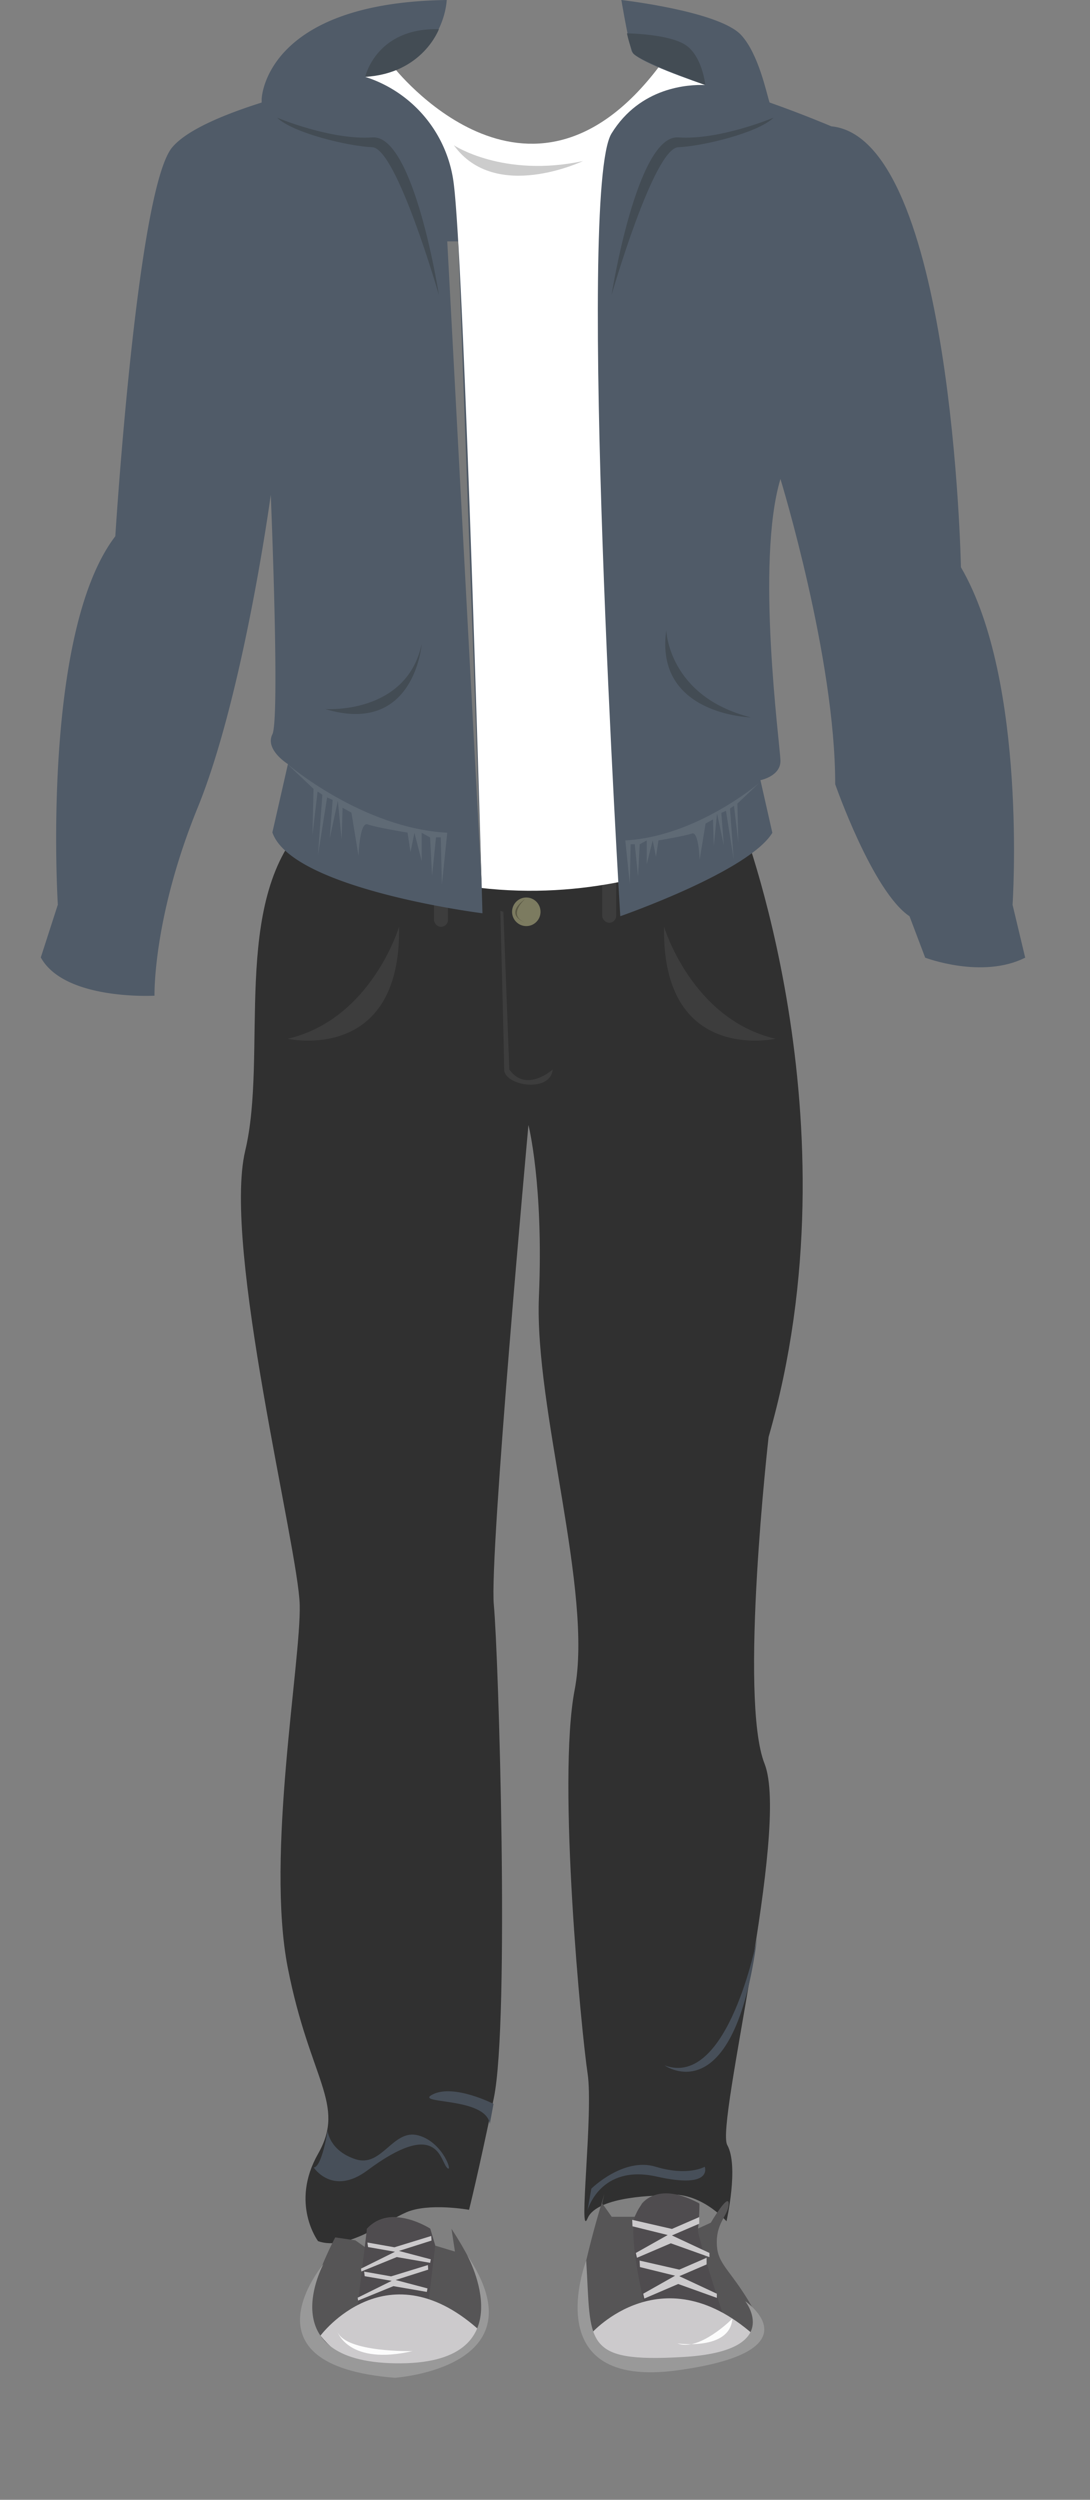<svg xmlns="http://www.w3.org/2000/svg" viewBox="0 0 183 419.55"><rect x="0" y="0" width="183" height="419.55" fill="#808080" stroke="none"/><defs><style>.cls-1{fill:none;}.cls-2{fill:#303030;}.cls-3{fill:#3d3d3d;}.cls-4{fill:#474f59;}.cls-5{fill:#7c7b60;}.cls-6{fill:#5b5945;}.cls-7{fill:#fff;}.cls-8{fill:#505b68;}.cls-9{fill:#434c54;}.cls-10{fill:#797a7a;}.cls-11{fill:#5f6a75;}.cls-12{fill:#ccc;}.cls-13{fill:#565556;}.cls-14{fill:#4f4c4f;}.cls-15{fill:#cccacc;}.cls-16{fill:#999;}.cls-17{fill:#fcfcfc;}</style></defs><title>rcb</title><g id="Layer_2" data-name="Layer 2"><g id="rcb"><g id="rcb-2" data-name="rcb"><rect class="cls-1" y="4.55" width="183" height="415"/><g id="rcbpants"><g id="ccbpants"><path class="cls-2" d="M51.12,138.35s33,20.62,73-1.34c0,0,20.22,51,4.92,104.16,0,0-5,43.92-.68,54.84s-8.24,60.46-6.26,64-.13,12.79-.13,12.79-4.74-5.52-10.76-4.31c0,0-10.94-.08-12.56,3.82s1-17.78,0-24.33S93.51,299,96.48,283.61c3.15-16.38-6.79-47.13-6-66s-1.76-28.79-1.76-28.79-6.6,72.24-5.81,80.54,2.67,69.86,0,82.76-4.16,18.76-4.16,18.76-6.78-1.23-10.56.43-10,6.51-14.79,4.83c0,0-4.74-6.31,0-14.66s-1.37-12.33-5.08-31.2,2.23-51.36,2-60.92-13-60.06-9.15-76.23S38.76,151.51,51.12,138.35Z"/><path class="cls-3" d="M67,155.54s-4.61,15.5-18.69,18.8C48.26,174.34,67.37,178.63,67,155.54Z"/><path class="cls-3" d="M111.49,155.54s4.62,15.5,18.7,18.8C130.19,174.34,111.08,178.63,111.49,155.54Z"/><path class="cls-4" d="M52.67,363.78s3.15,4.84,9,.49c11.75-8.74,12.18-1.82,13.34-.5s-.5-4.22-4.78-5.38-6.09,5.46-10.54,4S55,357.59,55,357.59,54.05,363.71,52.67,363.78Z"/><path class="cls-4" d="M82.86,353.1s-6.57-3.35-10.15-1.62,8.91.34,9.52,5h0l.63-3.39"/><path class="cls-4" d="M98.63,371s2.07-7.85,11.62-5.7,8.07-1.65,8.07-1.65-2.8,1.65-8.23,0-10.81,3.68-10.81,3.68L98.63,371"/><path class="cls-4" d="M127.11,325.31s-4.84,25.31-15.54,21.33c0,0,11.65,8.3,15.54-21.33"/></g><ellipse class="cls-5" cx="88.36" cy="153.03" rx="2.39" ry="2.4"/><path class="cls-6" d="M88.21,150.84s-3.21,2.77,0,4c0,0-3.83-1.19,0-4"/><rect class="cls-3" x="72.86" y="147.49" width="2.35" height="8.06" rx="1.17" ry="1.17"/><rect class="cls-3" x="101.1" y="146.81" width="2.35" height="8.06" rx="1.17" ry="1.17"/><path class="cls-3" d="M84,152.86s.64,23.91.64,26.64,7.78,4,8.15,0c0,0-4.44,4-7.28,0l-1-26.47Z"/></g><g id="rcbshirt"><path class="cls-7" d="M66,11.17s22.62,29.15,44.66,0l20.45,7-1,56.42-7.43,20.08,4,45s-34.84,22.12-74.58,0V93.87L47,68V18Z"/><path class="cls-8" d="M76.2,31A21.57,21.57,0,0,0,61.31,12.9C74.68,11.17,75,0,75,0,44.36.44,43.93,16.61,43.93,16.61v.6c-6.31,2-12.51,4.56-15,7.5C23,31.66,19.36,90,19.36,90c-12.51,16.35-9.65,61.83-9.65,61.83l-2.86,8.86c4,7.28,19.09,6.42,19.09,6.42s-.32-13,7.24-31.54c7.73-18.93,12.28-52.51,12.28-52.51s1.56,37.59.27,40.18,2.61,5,2.61,5l-2.61,11.47C49,149.25,81,153.28,81,153.28S78,45.56,76.2,31Z"/><path class="cls-8" d="M170,151.86s2.52-37.47-8.67-56.66c0,0-1.37-72-21.76-74,0,0-4.95-2.1-10.37-4-.53-1.62-1.83-8.1-4.75-11.3C120.78,1.88,104.32,0,104.32,0s1,6,1.72,8.54c.36,1.31,6.49,3.7,12.38,5.73-2.85-.11-10.93.32-15.75,8.13-5.93,9.59,1.47,131.37,1.47,131.37s21.58-7.5,25.53-14l-2-8.83s3.43-.66,3.36-3.31-4.21-33.26,0-47.24c0,0,9.22,30,9.19,51.22,0,0,6.26,18,12.48,22.17l2.63,6.95s9.55,3.64,16.79,0Z"/><path class="cls-9" d="M105.31,5.6s6.83.08,9.71,1.9,3.4,6.77,3.4,6.77-11.62-4.19-12.16-5.4a19.34,19.34,0,0,1-1-3.27"/><path class="cls-9" d="M61.31,12.9s1.85-8.29,12.38-8C73.69,4.86,71,12.33,61.31,12.9Z"/><path class="cls-9" d="M46.53,19.75s9,3.8,16,3.31S73.69,49.53,73.69,49.53,66.61,24.88,62.5,24.71,49.12,22.29,46.53,19.75Z"/><path class="cls-9" d="M129.87,19.75s-9.05,3.8-16,3.31-11.2,26.47-11.2,26.47,7.08-24.65,11.2-24.82S127.28,22.29,129.87,19.75Z"/><polyline class="cls-10" points="76.92 40.51 75.09 40.51 80.9 149.14 76.92 40.51"/><path class="cls-11" d="M48.34,128.29S60.85,139,75.09,139.76l-.9,8.71L74,140.53H73.2L72.54,147l-.33-6.45-1.41-.77v4.74l-1.22-4.74L68.92,143l-.5-3.26s-5.35-.88-6.7-1.38-1.53,5.29-1.53,5.29L59,136.39l-1.48-.82-.17,5.29-.63-6.47-1.36,6.33.49-6.46-.93-.43-1.54,9.74.74-10.18-.8-.55-.87,7.38.19-7.82-4.34-4.11"/><path class="cls-11" d="M127.45,131.41s-10.51,9-22.47,9.64l.76,7.31.14-6.67h.69l.55,5.42.28-5.42,1.18-.64v4l1-4,.55,2.74.42-2.74s4.49-.75,5.63-1.16,1.28,4.44,1.28,4.44l1-6.11,1.24-.69.14,4.44.54-5.44,1.14,5.32-.42-5.42.78-.36,1.3,8.18-.62-8.55.67-.47.73,6.2-.16-6.56,3.65-3.46"/><path class="cls-9" d="M111.86,105.78s.34,11.12,14.19,14.62C126.05,120.4,109.86,120,111.86,105.78Z"/><path class="cls-9" d="M54.59,119s13.65,1,16.21-10.92C70.8,108.1,69.61,123.54,54.59,119Z"/><path class="cls-12" d="M76.2,24.38s8.28,5.5,21.69,2.65C97.89,27,83.19,34.07,76.2,24.38Z"/></g><g id="Cloud_RainShoes" data-name="Cloud/RainShoes"><path class="cls-13" d="M59.66,376l1.7,1.2h0l.25-3.14c4-4.4,10.62,0,10.62,0l.84,2.83,3.31,1-.58-3.83C85.48,388.88,80,392.13,80,392.13c-16.2,13.67-26.07,1.82-27.72-.85-2.35-3.81,4-15.77,4-15.77Z"/><path class="cls-13" d="M101.46,368.23s-4.49,14.49-4.07,18.4,0,12.39,16.33,10.05,14.61-6.37,11.45-11.33-4.84-5.66-4.83-9.08,2-4.51,2-6.42-3,3.19-3,3.19l-2.18,1,.25-4.24s-6.42-3.65-9.63,0l-1.24,2.25h-3.84l-1.59-2.25"/><path class="cls-14" d="M61.61,374.05l-1.56,12.82H71.89l1.18-10-.84-2.83S65.65,369.81,61.61,374.05Z"/><path class="cls-14" d="M106.56,372.1s-1.15,2.75,1.65,14.77l13.06,1.25s-4.3-13.16-4.09-14a37.19,37.19,0,0,0,.25-4.24s-8.15-5.19-10.87,2.25"/><path class="cls-15" d="M53.8,392s11.28-15.2,27.08-.54C80.88,391.47,65.74,406.33,53.8,392Z"/><path class="cls-15" d="M99.28,391.62s12.12-13.8,27.93.86C127.21,392.48,107.18,403.28,99.28,391.62Z"/><path class="cls-16" d="M54.3,380s-14.42,17,12,19.07c0,0,24.89-1.67,12.12-20.59h0s10.3,18.56-12.12,18.16c-20.88-.37-12-16.64-12-16.64"/><path class="cls-16" d="M98.42,379.4s-8.41,21.66,15.3,18.42,11.4-11.6,11.4-11.6,6.63,8.37-10.41,9.36S99.28,393.21,98.42,379.4Z"/><polygon class="cls-15" points="120.35 384.96 114.05 382.02 118.63 380.05 118.63 378.93 114.05 380.92 107.38 379.4 107.44 380.49 113.34 381.94 107.99 384.96 108.18 385.77 113.86 383.33 120.35 385.66 120.35 384.96"/><polygon class="cls-15" points="119.11 378.12 112.81 375.18 117.39 373.21 117.39 372.1 112.81 374.09 106.14 372.56 106.19 373.65 112.1 375.11 106.75 378.12 106.94 378.93 112.62 376.5 119.11 378.82 119.11 378.12"/><polygon class="cls-15" points="60.61 380.75 66.31 377.92 61.79 377.13 61.69 376.37 66.22 377.17 72.4 375.27 72.45 376.04 66.98 377.78 72.33 379.19 72.22 379.78 66.61 378.81 60.67 381.23 60.61 380.75"/><polygon class="cls-15" points="60.05 385.63 65.76 382.8 61.23 382.02 61.13 381.25 65.66 382.05 71.84 380.15 71.89 380.92 66.42 382.66 71.77 384.07 71.66 384.66 66.05 383.69 60.12 386.11 60.05 385.63"/><path class="cls-17" d="M56.67,391.38s1.88,5.68,12.6,3.21C69.27,394.59,58.15,394.87,56.67,391.38Z"/><path class="cls-17" d="M113.72,393.3s8.85,1.28,9.24-4.17C123,389.13,117.42,394.74,113.72,393.3Z"/></g></g></g></g></svg>
